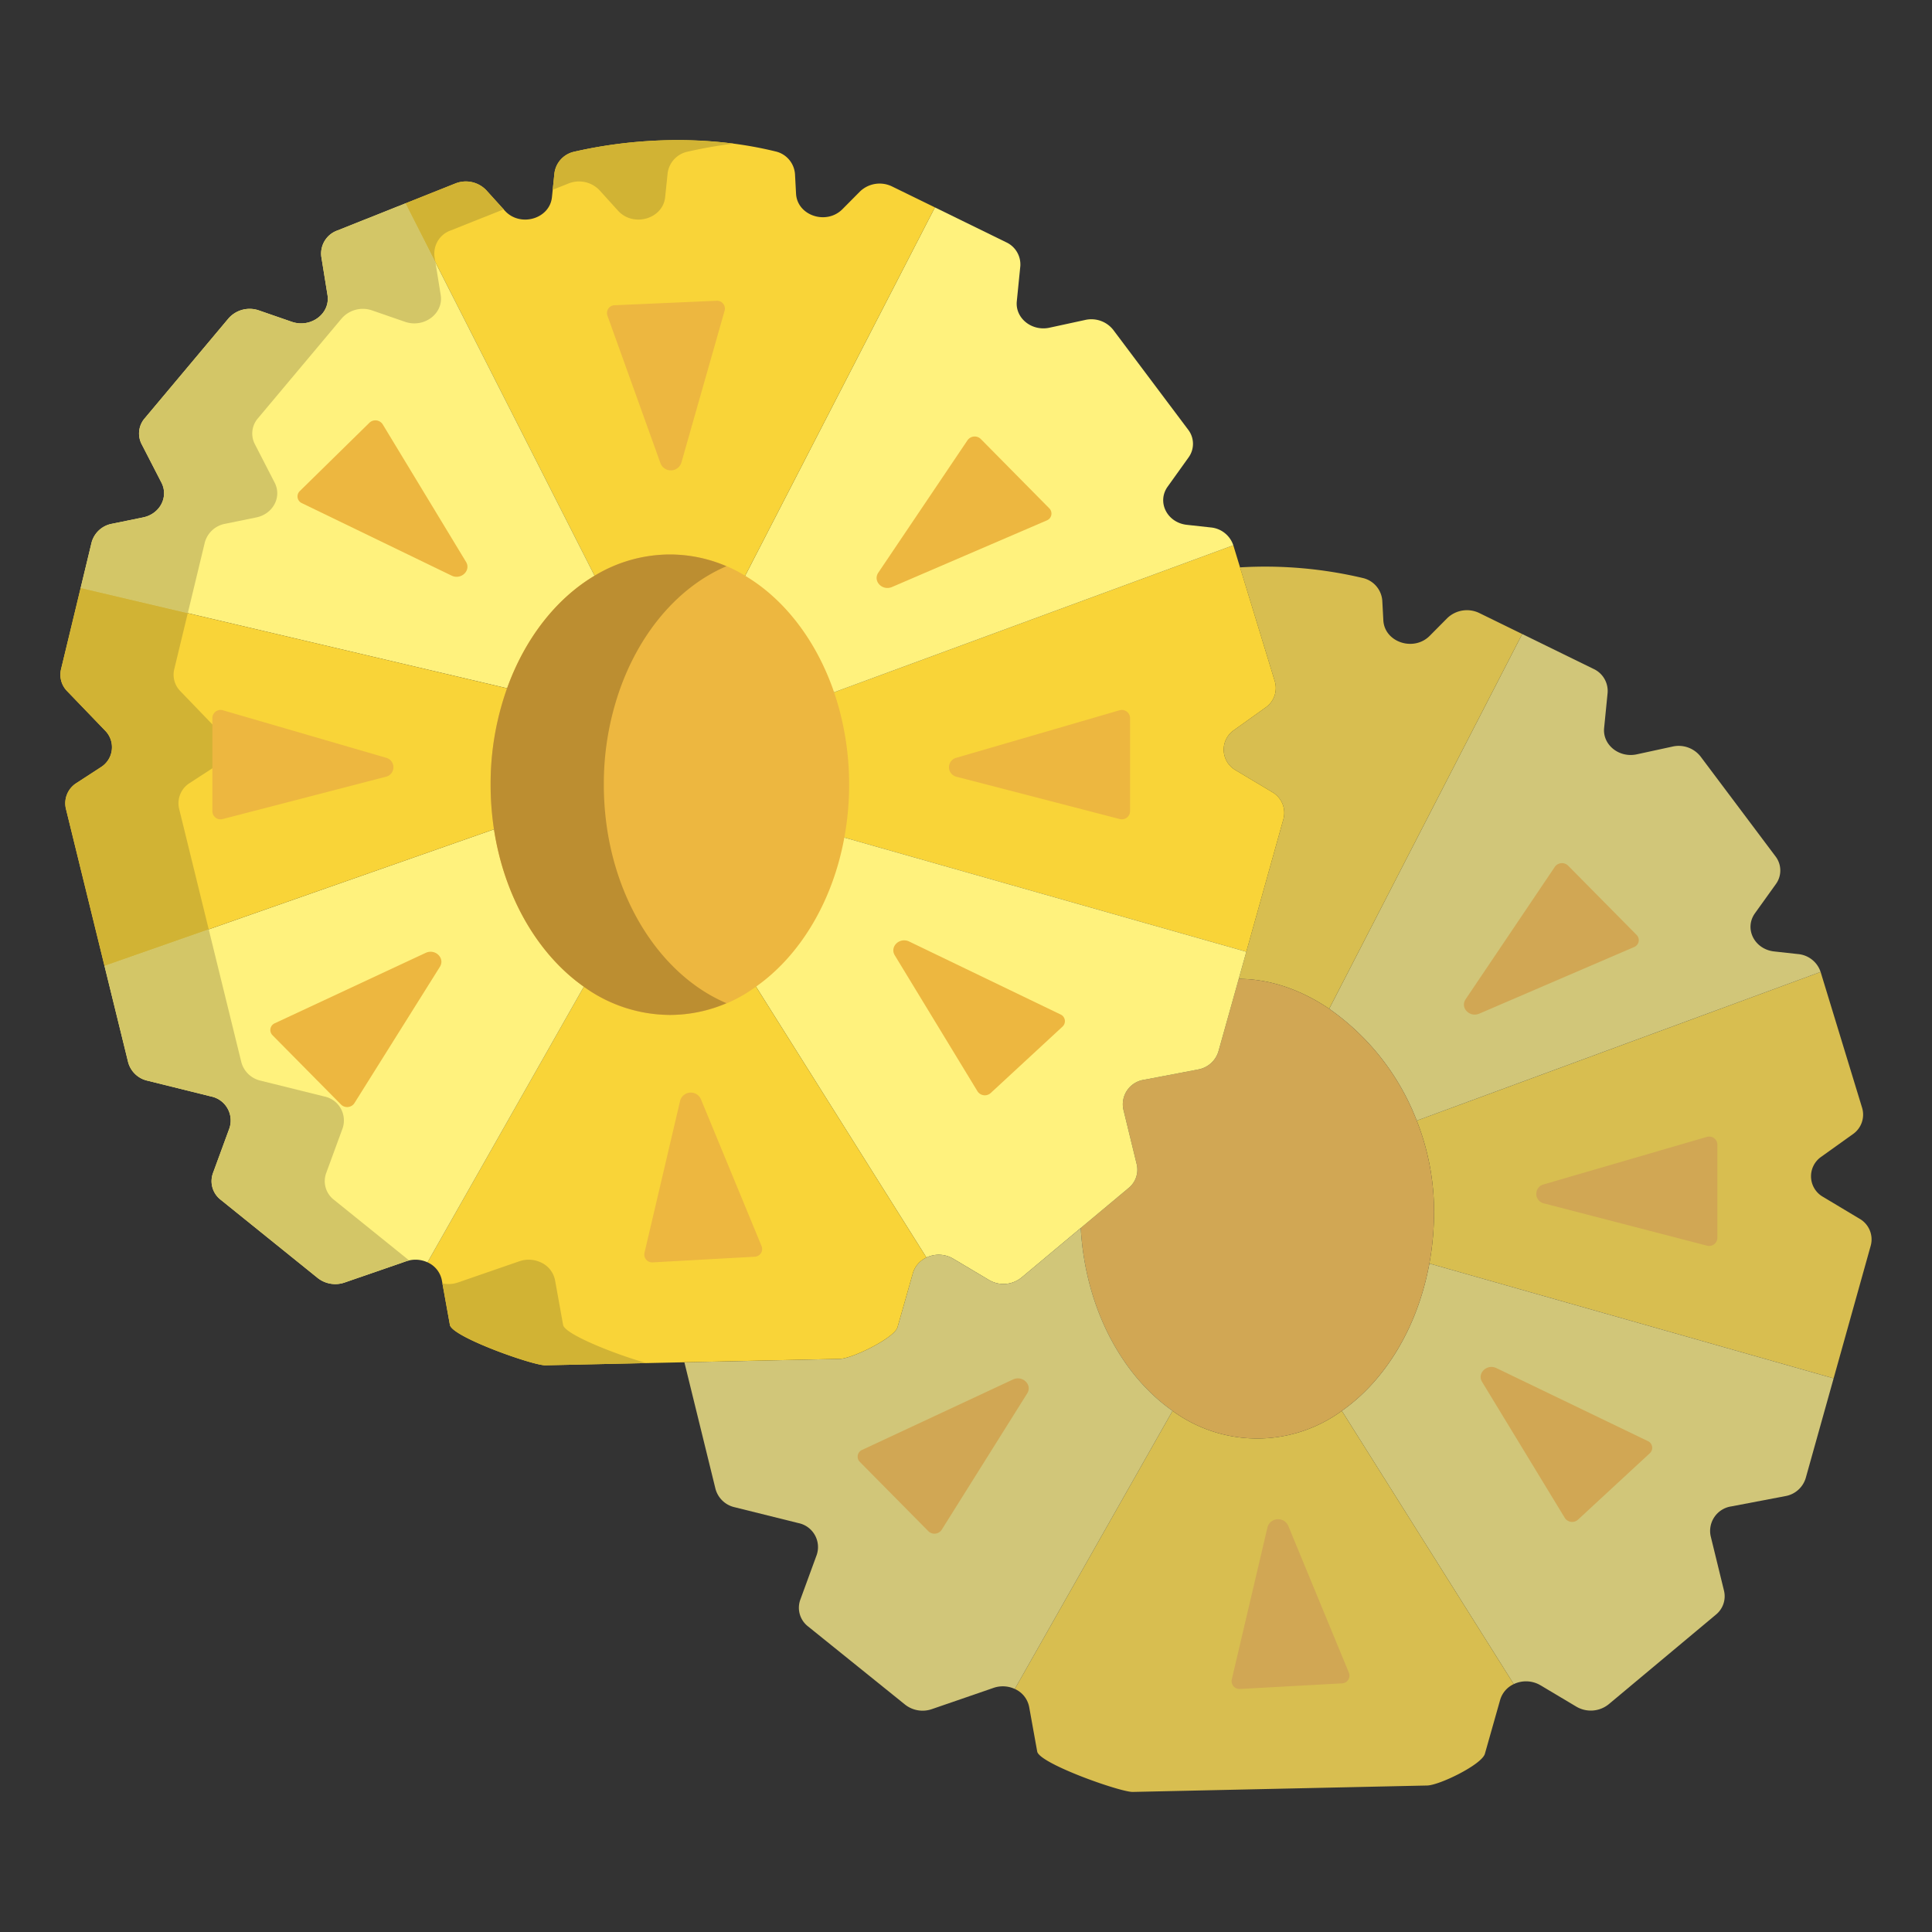 <svg id="Layer_1" height="512" viewBox="0 0 512 512" width="512" xmlns="http://www.w3.org/2000/svg" data-name="Layer 1"><rect x="0" y="0" width="512" height="512" fill="#333333" stroke="none"/><path d="m492.77 322.96a6.309 6.309 0 0 1 3 7.13l-9.84 35.19-107.13-30.43a77.192 77.192 0 0 0 1.24-13.84 65.769 65.769 0 0 0 -4.59-24.03l107.03-39.41 11.01 36.05a6.294 6.294 0 0 1 -2.48 6.96l-8.32 5.95a6.276 6.276 0 0 0 .48 10.68z" fill="#d8be50"/><path d="m485.93 365.28-7.4 26.44a6.86 6.86 0 0 1 -5.43 4.77l-14.27 2.72a6.575 6.575 0 0 0 -5.49 7.86l3.55 14.53a6.273 6.273 0 0 1 -2.16 6.3l-28.39 23.73a7.54 7.54 0 0 1 -8.59.65l-9.5-5.66a7.546 7.546 0 0 0 -7.09-.31l-45.56-72.42c11.53-8.08 20.11-22.19 23.2-39.04z" fill="#d1c679"/><path d="m482.48 257.57-107.03 39.41a64.425 64.425 0 0 0 -23.2-29.64v-.01l51.15-99.31 18.89 9.24a6.433 6.433 0 0 1 3.74 6.39l-.92 9.27c-.45 4.46 3.96 8.01 8.67 6.98l9.45-2.05a7.358 7.358 0 0 1 7.44 2.64l19.86 26.46a6.136 6.136 0 0 1 .09 7.35l-5.53 7.71c-2.91 4.07-.18 9.54 5.06 10.13l6.36.7a6.941 6.941 0 0 1 5.97 4.73z" fill="#d1c679"/><path d="m403.4 168.02-51.15 99.31v.01c-7.42-5.03-15.69-7.93-23.97-7.93l2.01-7.19 9.84-35.18a6.336 6.336 0 0 0 -3.01-7.14l-9.6-5.75a6.28 6.28 0 0 1 -.48-10.68l8.32-5.95a6.264 6.264 0 0 0 2.48-6.96l-9.22-30.2a112.421 112.421 0 0 1 32.5 2.81 6.669 6.669 0 0 1 5.2 6l.28 5.22c.31 5.81 8.05 8.39 12.3 4.1l4.61-4.65a7.514 7.514 0 0 1 8.54-1.37z" fill="#d8be50"/><path d="m355.6 373.89 45.56 72.42a6.67 6.67 0 0 0 -3.6 4.16l-4.05 14.3c-.82 2.88-12.16 8.41-15.38 8.41l-77.98 1.7c-3.46 0-24.71-7.54-25.28-10.7l-2.13-11.81a6.574 6.574 0 0 0 -3.81-4.78l41.81-73.7a37.983 37.983 0 0 0 44.86 0z" fill="#d8be50"/><path d="m380.04 321.01a77.192 77.192 0 0 1 -1.24 13.84c-3.09 16.85-11.67 30.96-23.2 39.04a37.983 37.983 0 0 1 -44.86 0c-13.62-9.54-23.15-27.51-24.33-48.46l12.67-10.59a6.247 6.247 0 0 0 2.16-6.3l-3.54-14.53a6.575 6.575 0 0 1 5.48-7.86l14.28-2.72a6.875 6.875 0 0 0 5.43-4.77l5.38-19.25h.01c8.28 0 16.55 2.9 23.97 7.93a64.425 64.425 0 0 1 23.2 29.64 65.769 65.769 0 0 1 4.59 24.03z" fill="#d1a754"/><path d="m337.12 209.9-9.6-5.75a6.28 6.28 0 0 1 -.48-10.68l8.32-5.95a6.264 6.264 0 0 0 2.48-6.96l-11-36.05-106.4 39.17 2.71 38.11 107.13 30.43h.01l9.84-35.18a6.336 6.336 0 0 0 -3.01-7.14z" fill="#f9d438"/><path d="m330.28 252.22-107.13-30.43-23.2 39.05 45.57 72.42a7.517 7.517 0 0 1 7.09.31l9.5 5.65a7.541 7.541 0 0 0 8.59-.65l15.71-13.14 12.67-10.59a6.247 6.247 0 0 0 2.16-6.3l-3.54-14.53a6.575 6.575 0 0 1 5.48-7.86l14.28-2.72a6.875 6.875 0 0 0 5.43-4.77l7.4-26.44z" fill="#fff27d"/><path d="m320.87 139.78-6.37-.7c-5.23-.59-7.97-6.06-5.05-10.13l5.52-7.71a6.136 6.136 0 0 0 -.08-7.35l-19.86-26.46a7.384 7.384 0 0 0 -7.44-2.64l-9.45 2.05c-4.71 1.03-9.12-2.52-8.68-6.98l.93-9.27a6.465 6.465 0 0 0 -3.75-6.39l-18.88-9.24-50.63 98.29v.01l23.31 30.42 106.4-39.17a6.953 6.953 0 0 0 -5.97-4.73z" fill="#fff27d"/><path d="m310.74 373.89-41.81 73.7a7.57 7.57 0 0 0 -5.65-.28l-16.31 5.62a7.506 7.506 0 0 1 -7.13-1.2l-25.71-20.72a6.248 6.248 0 0 1 -2.05-7.04l4.36-11.91a6.487 6.487 0 0 0 -4.87-8.43l-16.89-4.2a6.793 6.793 0 0 1 -5.07-4.87l-8.24-33.54 41.12-.9c3.22 0 14.55-5.53 15.37-8.41l4.06-14.3a6.6 6.6 0 0 1 3.6-4.15 7.517 7.517 0 0 1 7.09.31l9.5 5.65a7.541 7.541 0 0 0 8.59-.65l15.71-13.14c1.18 20.95 10.71 38.92 24.33 48.46z" fill="#d1c679"/><path d="m236.4 49.41a7.5 7.5 0 0 0 -8.53 1.37l-4.61 4.65c-4.26 4.29-11.99 1.71-12.3-4.1l-.28-5.22a6.648 6.648 0 0 0 -5.2-5.99c-22.85-5.58-44.01-2.06-53.23.07a6.71 6.71 0 0 0 -5.32 5.72l-.66 6.35c-.6 5.78-8.44 8.03-12.48 3.58l-4.9-5.41a7.487 7.487 0 0 0 -8.24-1.8l-13.19 5.26 50.45 99.36h39.22l50.63-98.29z" fill="#f9d438"/><path d="m199.95 260.84h-44.86l-41.8 73.69a6.574 6.574 0 0 1 3.81 4.78l2.13 11.81c.57 3.16 21.81 10.7 25.27 10.7l77.99-1.7c3.22 0 14.55-5.53 15.37-8.41l4.06-14.3a6.6 6.6 0 0 1 3.6-4.15z" fill="#f9d438"/><path d="m107.46 53.89-18.1 7.21a6.493 6.493 0 0 0 -4.2 6.99l1.63 10.08c.8 4.94-4.43 8.86-9.49 7.1l-8.67-3a7.448 7.448 0 0 0 -8.08 2.12l-22.21 26.48a6.152 6.152 0 0 0 -.81 6.82l5.26 10.22c1.95 3.8-.42 8.3-4.87 9.21l-8.26 1.69a6.847 6.847 0 0 0 -5.39 4.97l-2.9 12.04 113.64 26.73 22.9-29.3z" fill="#fff27d"/><path d="m131.51 219.57-103.82 36.4 6.27 25.53a6.836 6.836 0 0 0 5.07 4.88l16.89 4.19a6.493 6.493 0 0 1 4.88 8.43l-4.37 11.91a6.232 6.232 0 0 0 2.06 7.04l25.7 20.73a7.547 7.547 0 0 0 7.14 1.2l16.3-5.63a7.593 7.593 0 0 1 5.66.28l41.8-73.69z" fill="#fff27d"/><path d="m21.37 155.82-5.2 21.56a6.21 6.21 0 0 0 1.62 5.78l10.09 10.48a6.238 6.238 0 0 1 -1.21 9.71l-6.38 4.15a6.325 6.325 0 0 0 -2.83 6.8l10.23 41.67 103.82-36.4 3.5-37.02z" fill="#f9d438"/><g fill="#edb740"><path d="m221.008 183.359c-4.681-13.608-13.112-24.611-23.619-30.822v-.011a38.153 38.153 0 0 0 -39.738 0c-10.214 6.049-18.461 16.607-23.2 29.688a75.27 75.27 0 0 0 -4.428 25.736 78.7 78.7 0 0 0 .881 11.774c2.746 18.055 11.7 33.264 23.892 41.815a38.486 38.486 0 0 0 45.454 0c11.682-8.186 20.386-22.493 23.506-39.566a77.277 77.277 0 0 0 1.267-14.023 76.037 76.037 0 0 0 -4.015-24.591z"/><path d="m299.48 190.2v24.88a2.179 2.179 0 0 1 -2.8 1.96l-43.1-11.17a2.593 2.593 0 0 1 -.08-5.07l43.11-12.55a2.187 2.187 0 0 1 2.87 1.95z"/><path d="m281.03 268.83a1.951 1.951 0 0 1 .54 3.24l-19.03 17.6a2.314 2.314 0 0 1 -3.48-.44l-21.94-36.07c-1.39-2.3 1.3-4.86 3.82-3.65z"/><path d="m278.07 134.71a1.957 1.957 0 0 1 -.69 3.22l-40.98 17.63c-2.58 1.11-5.15-1.56-3.64-3.8l23.66-35.12a2.316 2.316 0 0 1 3.5-.3z"/><path d="m201.85 330.29a2.049 2.049 0 0 1 -1.93 2.76l-26.86 1.49a2.094 2.094 0 0 1 -2.28-2.47l9.48-40.44a2.932 2.932 0 0 1 5.47-.38z"/><path d="m189.82 79.71a2.085 2.085 0 0 1 2.23 2.55l-11.5 40.42a2.939 2.939 0 0 1 -5.49.16l-14.11-39.27a2.064 2.064 0 0 1 1.99-2.68z"/><path d="m123.5 148.9c1.39 2.3-1.31 4.86-3.83 3.64l-39.65-19.19a1.956 1.956 0 0 1 -.58-3.2l18.45-18.11a2.3 2.3 0 0 1 3.52.4z"/><path d="m112.81 252.52c2.54-1.19 5.19 1.41 3.77 3.69l-22.67 36.16a2.31 2.31 0 0 1 -3.53.35l-18.16-18.37a1.954 1.954 0 0 1 .63-3.19z"/></g><path d="m455.12 303.26v24.88a2.175 2.175 0 0 1 -2.8 1.96l-43.09-11.17a2.592 2.592 0 0 1 -.09-5.07l43.12-12.55a2.182 2.182 0 0 1 2.86 1.95z" fill="#d1a754"/><path d="m436.67 381.89a1.951 1.951 0 0 1 .54 3.24l-19.03 17.6a2.311 2.311 0 0 1 -3.48-.45l-21.93-36.06c-1.4-2.3 1.29-4.87 3.82-3.65z" fill="#d1a754"/><path d="m433.72 247.77a1.963 1.963 0 0 1 -.7 3.22l-40.98 17.63c-2.58 1.11-5.14-1.56-3.64-3.8l23.66-35.12a2.317 2.317 0 0 1 3.5-.3z" fill="#d1a754"/><path d="m357.5 443.35a2.053 2.053 0 0 1 -1.93 2.76l-26.86 1.48a2.094 2.094 0 0 1 -2.29-2.46l9.49-40.44a2.932 2.932 0 0 1 5.47-.38z" fill="#d1a754"/><path d="m268.45 365.58c2.55-1.19 5.2 1.41 3.77 3.69l-22.67 36.15a2.3 2.3 0 0 1 -3.53.36l-18.16-18.37a1.956 1.956 0 0 1 .64-3.19z" fill="#d1a754"/><path d="m184.793 261.539c-12.189-8.551-21.146-23.76-23.891-41.815a78.567 78.567 0 0 1 -.882-11.774 75.27 75.27 0 0 1 4.428-25.736c4.742-13.081 12.989-23.639 23.2-29.688a41.736 41.736 0 0 1 4.869-2.468 37.955 37.955 0 0 0 -15-3.114 38.716 38.716 0 0 0 -19.869 5.582c-10.214 6.049-18.461 16.607-23.2 29.688a75.27 75.27 0 0 0 -4.428 25.736 78.567 78.567 0 0 0 .882 11.774c2.745 18.055 11.7 33.264 23.891 41.815a39.369 39.369 0 0 0 22.727 7.427 38.016 38.016 0 0 0 15-3.112 42.65 42.65 0 0 1 -7.727-4.315z" fill="#bc8e31"/><path d="m152.25 40.19a6.71 6.71 0 0 0 -5.32 5.72l-.456 4.385 4.176-1.665a7.487 7.487 0 0 1 8.24 1.8l4.9 5.41c4.04 4.45 11.88 2.2 12.48-3.58l.66-6.351a6.71 6.71 0 0 1 5.32-5.72 119.456 119.456 0 0 1 12.16-2.124 122.533 122.533 0 0 0 -42.16 2.125z" fill="#d1b334"/><path d="m119.36 61.1 14.105-5.619-4.575-5.051a7.487 7.487 0 0 0 -8.24-1.8l-13.19 5.26 7.929 15.616-.229-1.416a6.493 6.493 0 0 1 4.2-6.99z" fill="#d1b334"/><path d="m149.23 351.12-2.13-11.81a6.574 6.574 0 0 0 -3.81-4.78 7.593 7.593 0 0 0 -5.66-.28l-16.3 5.63a7.633 7.633 0 0 1 -4.086.229l1.986 11.011c.57 3.16 21.81 10.7 25.27 10.7l26.921-.587c-6.948-1.833-21.721-7.484-22.191-10.113z" fill="#d1b334"/><path d="m47.79 183.16a6.21 6.21 0 0 1 -1.62-5.78l3.59-14.88-28.39-6.68-5.2 21.56a6.21 6.21 0 0 0 1.62 5.78l10.09 10.48a6.238 6.238 0 0 1 -1.21 9.71l-6.38 4.15a6.325 6.325 0 0 0 -2.83 6.8l10.23 41.67 27.622-9.685-7.852-31.985a6.325 6.325 0 0 1 2.83-6.8l6.38-4.15a6.238 6.238 0 0 0 1.21-9.71z" fill="#d1b334"/><path d="m116.79 78.17-1.4-8.664-7.93-15.616-18.1 7.21a6.493 6.493 0 0 0 -4.2 6.99l1.63 10.08c.8 4.94-4.43 8.86-9.49 7.1l-8.67-3a7.448 7.448 0 0 0 -8.08 2.12l-22.21 26.48a6.152 6.152 0 0 0 -.81 6.82l5.26 10.22c1.95 3.8-.42 8.3-4.87 9.21l-8.26 1.69a6.847 6.847 0 0 0 -5.39 4.97l-2.9 12.04 28.39 6.68 1.61-6.678 2.9-12.04a6.847 6.847 0 0 1 5.39-4.97l8.26-1.69c4.45-.91 6.82-5.41 4.87-9.21l-5.26-10.22a6.152 6.152 0 0 1 .81-6.82l22.21-26.482a7.448 7.448 0 0 1 8.08-2.12l8.67 3c5.06 1.76 10.29-2.16 9.49-7.1z" fill="#d3c667"/><path d="m86.43 310.91 4.37-11.91a6.493 6.493 0 0 0 -4.88-8.43l-16.89-4.19a6.836 6.836 0 0 1 -5.07-4.88l-6.27-25.53-2.378-9.685-27.622 9.685 6.27 25.53a6.836 6.836 0 0 0 5.07 4.88l16.89 4.19a6.493 6.493 0 0 1 4.88 8.43l-4.37 11.91a6.232 6.232 0 0 0 2.06 7.04l25.7 20.73a7.547 7.547 0 0 0 7.14 1.2l16.3-5.63a7.676 7.676 0 0 1 .792-.223l-19.932-16.077a6.232 6.232 0 0 1 -2.06-7.04z" fill="#d3c667"/><path d="m102.26 200.8a2.594 2.594 0 0 1 -.09 5.07l-43.09 11.17a2.175 2.175 0 0 1 -2.8-1.96v-24.88a2.179 2.179 0 0 1 2.86-1.95z" fill="#edb740"/></svg>